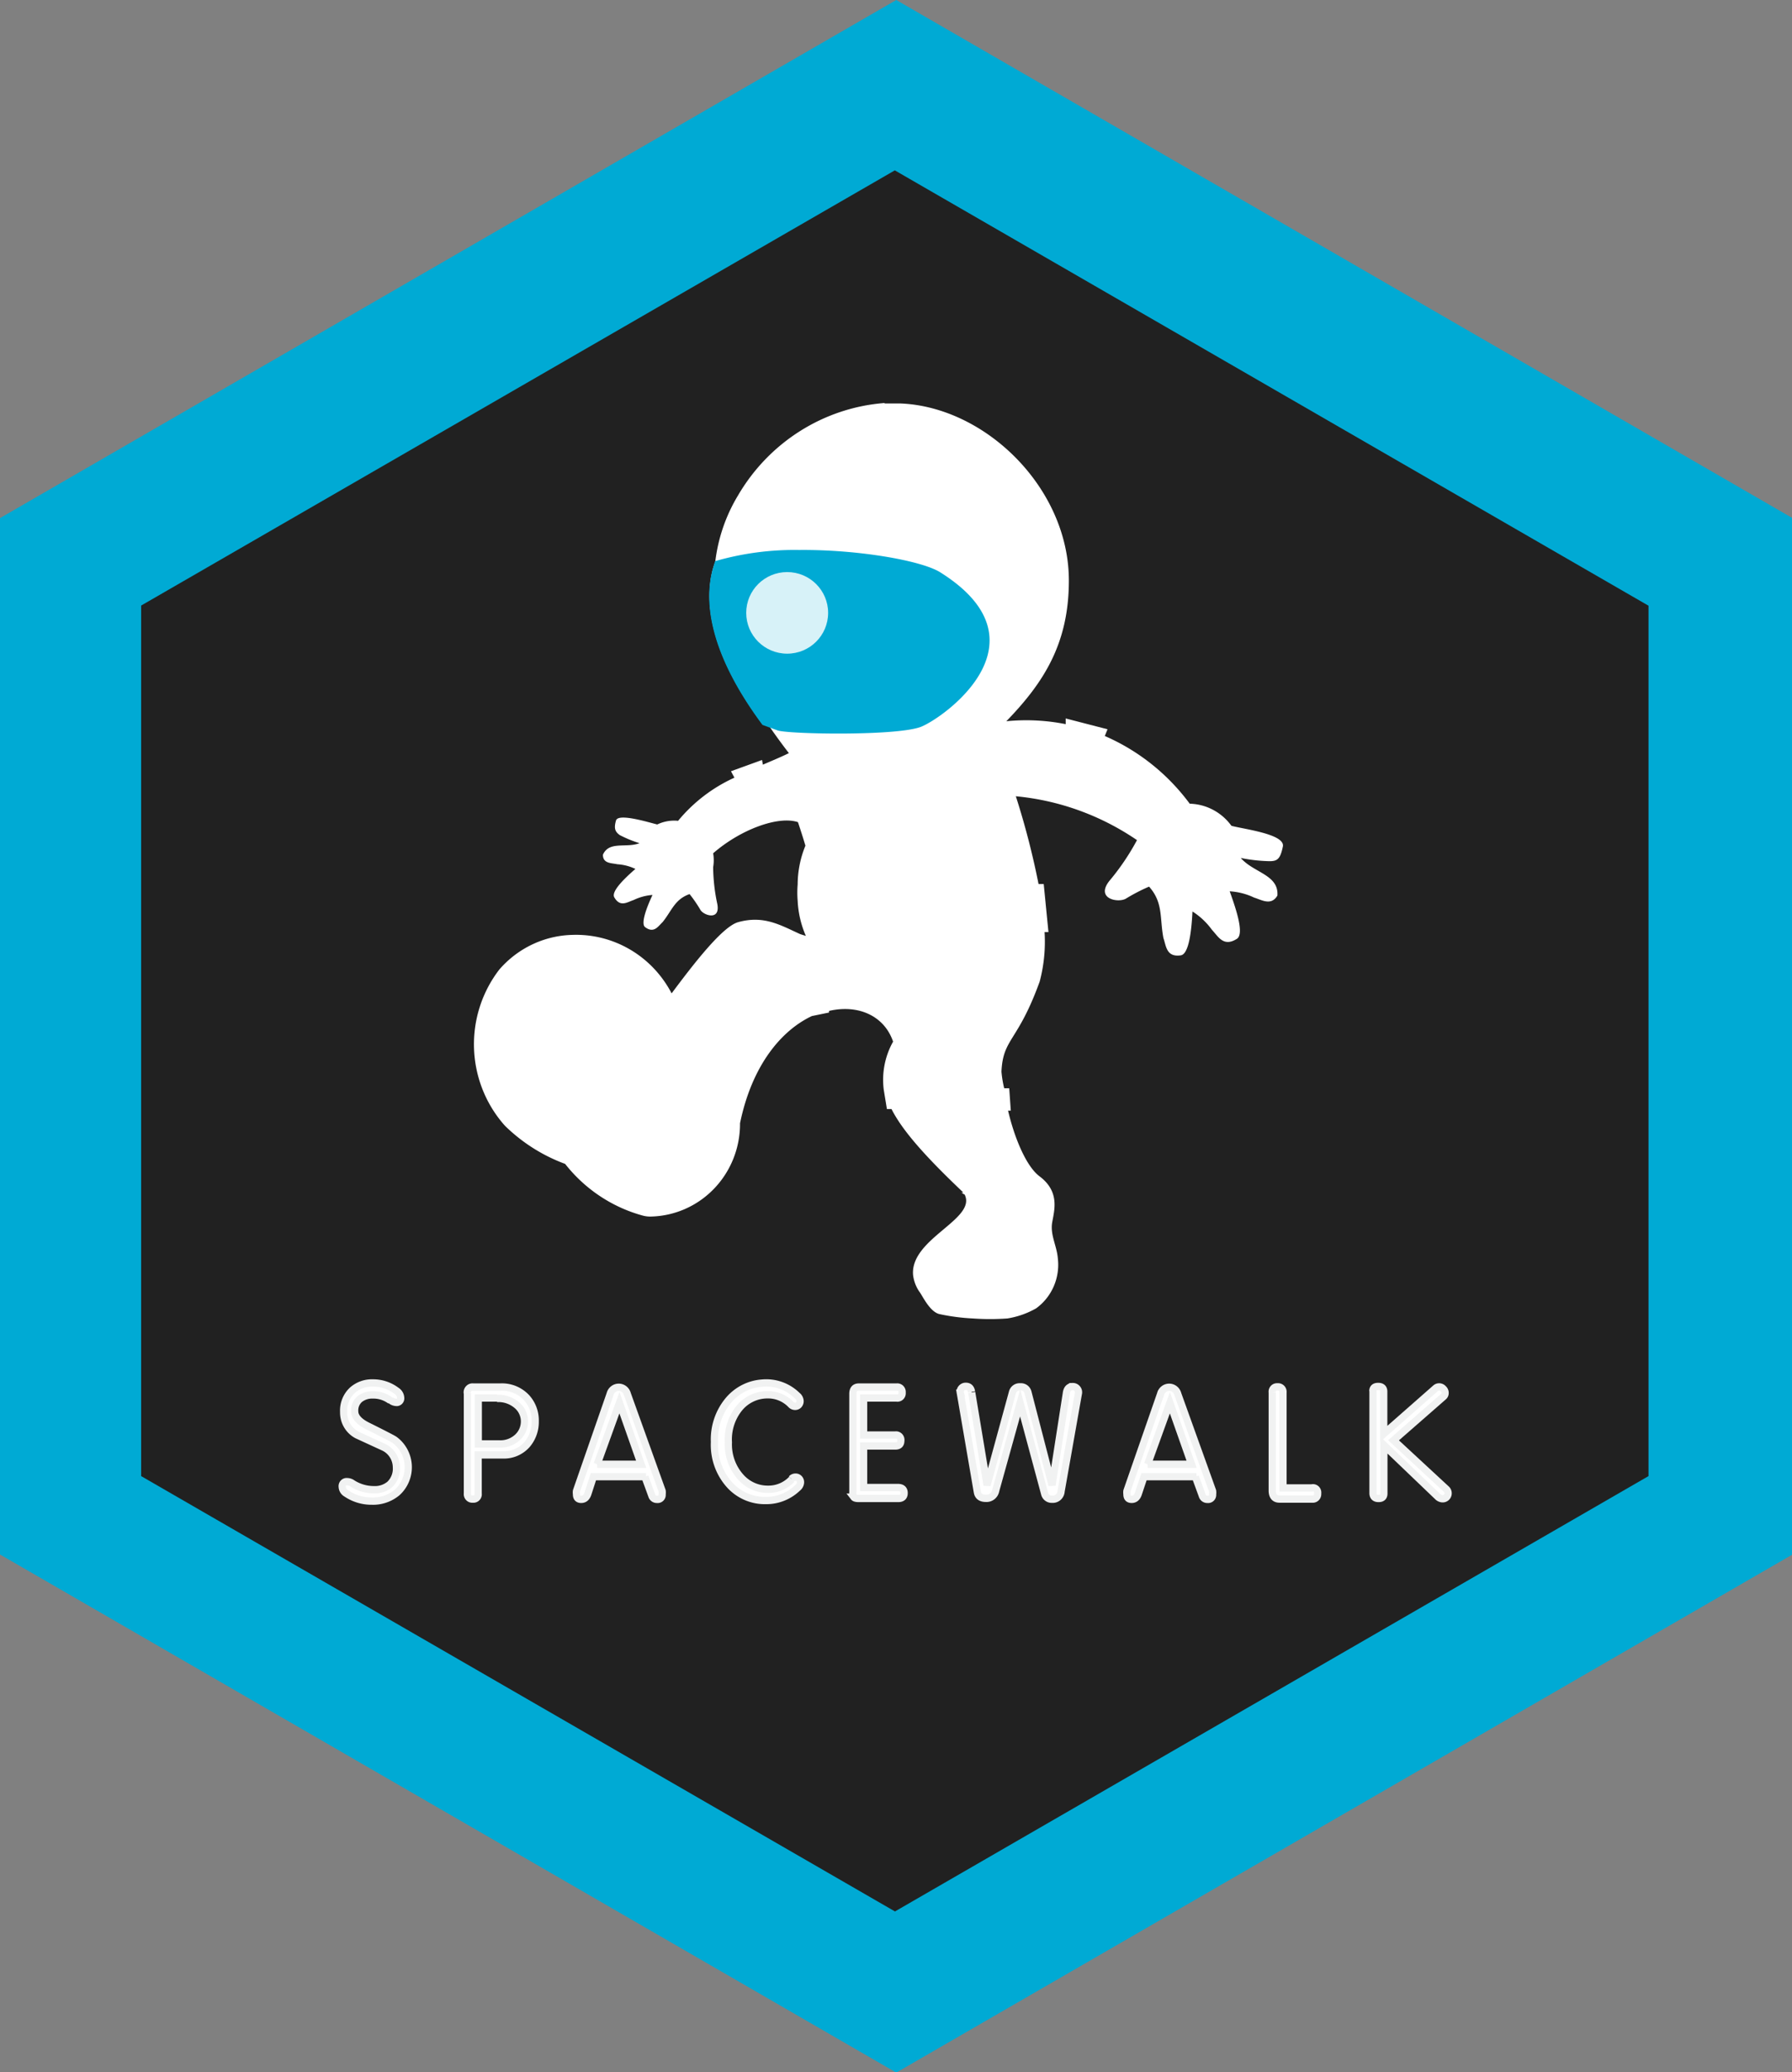 <?xml version="1.0" encoding="UTF-8" standalone="no"?>
<svg
   xmlns:dc="http://purl.org/dc/elements/1.1/"
   xmlns:cc="http://creativecommons.org/ns#"
   xmlns:rdf="http://www.w3.org/1999/02/22-rdf-syntax-ns#"
   xmlns:svg="http://www.w3.org/2000/svg"
   xmlns="http://www.w3.org/2000/svg"
   xmlns:sodipodi="http://sodipodi.sourceforge.net/DTD/sodipodi-0.dtd"
   xmlns:inkscape="http://www.inkscape.org/namespaces/inkscape"
   id="Layer_1"
   data-name="Layer 1"
   viewBox="0 0 166.08 192"
   version="1.1"
   sodipodi:docname="spacewalk_blue.svg"
   width="166.08"
   height="192"
   inkscape:version="0.92.3 (2405546, 2018-03-11)">
  <rect x="0" y="0" width="166.08" height="192" fill="#808080" stroke="none"/>
  <sodipodi:namedview
     pagecolor="#ffffff"
     bordercolor="#666666"
     borderopacity="1"
     objecttolerance="10"
     gridtolerance="10"
     guidetolerance="10"
     inkscape:pageopacity="0"
     inkscape:pageshadow="2"
     inkscape:window-width="1920"
     inkscape:window-height="983"
     id="namedview56"
     showgrid="false"
     fit-margin-top="0"
     fit-margin-left="0"
     fit-margin-right="0"
     fit-margin-bottom="0"
     inkscape:zoom="2.3548607"
     inkscape:cx="43.802533"
     inkscape:cy="96.723013"
     inkscape:window-x="0"
     inkscape:window-y="666"
     inkscape:window-maximized="1"
     inkscape:current-layer="Layer_1" />
  <defs
     id="defs33">
    <style
       id="style31">.cls-1{fill:#00aad4;}.cls-2{fill:#212121;}.cls-3,.cls-5{fill:#fff;}.cls-4{opacity:0.84;isolation:isolate;}.cls-5{stroke:#f1f2f2;stroke-width:0.5px;}</style>
  </defs>
  <title
     id="title35">spacewalk</title>
  <g
     id="g80"
     transform="scale(1.332,1.355)">
    <g
       id="g62">
      <polygon
         class="cls-1"
         points="124.72,35.43 62.36,0 0,35.43 0,106.3 62.36,141.73 124.72,106.3 "
         id="polygon37"
         style="fill:#00aad4" />
      <polygon
         class="cls-2"
         points="62.26,11.65 114.7,41.42 114.7,100.94 62.27,130.71 9.82,100.94 9.82,41.41 "
         id="polygon39"
         style="fill:#212121" />
    </g>
    <path
       transform="translate(-6.32,-2.87)"
       d="m 67.85,30.43 a 13,13 0 0 0 -10.18,6.32 11.23,11.23 0 0 0 -1.58,4.51 c 0,0 0,0 0,0 -0.86,2.31 -0.61,5.94 3.29,11.14 l 0.49,0.17 c 0.41,0.58 0.85,1.18 1.34,1.8 -0.53,0.26 -1.15,0.51 -1.81,0.79 l -0.06,-0.32 -2.16,0.77 0.24,0.44 A 10.92,10.92 0 0 0 53.5,59 2.77,2.77 0 0 0 52.05,59.25 c -0.66,-0.16 -2.72,-0.79 -2.87,-0.27 -0.15,0.52 -0.08,0.76 0.27,1 a 8.37,8.37 0 0 0 1.37,0.55 c -0.94,0.35 -2.12,-0.17 -2.55,0.79 0,0.62 0.61,0.56 1,0.65 a 3.44,3.44 0 0 1 1.26,0.32 c -0.82,0.7 -1.69,1.55 -1.47,1.94 0.41,0.71 0.92,0.32 1.34,0.19 a 3.66,3.66 0 0 1 1.32,-0.35 c -0.43,0.9 -0.84,2 -0.5,2.21 0.61,0.44 0.9,-0.08 1.2,-0.35 0.65,-0.79 0.84,-1.56 1.88,-1.92 a 9.37,9.37 0 0 1 0.76,1.09 c 0.25,0.39 1.45,0.76 1.15,-0.5 a 12.24,12.24 0 0 1 -0.27,-2.43 2.79,2.79 0 0 0 0,-0.95 c 1.89,-1.62 4.52,-2.58 5.9,-2.13 0.2,0.59 0.37,1.11 0.52,1.61 a 6.94,6.94 0 0 0 -0.54,2.65 6.83,6.83 0 0 0 0,1.12 6.72,6.72 0 0 0 0.57,2.4 L 62,66.75 c -1.37,-0.61 -2.53,-1.31 -4.32,-0.82 -1.1,0.3 -3.12,2.88 -4.63,4.87 a 7.52,7.52 0 0 0 -6.9,-4 7,7 0 0 0 -5.08,2.36 8.28,8.28 0 0 0 0.39,10.7 11.86,11.86 0 0 0 4.18,2.6 10.35,10.35 0 0 0 5.42,3.54 2.05,2.05 0 0 0 0.6,0.06 6.34,6.34 0 0 0 6.15,-6.38 c 0.84,-4 2.9,-6.36 5,-7.33 L 64,72.11 V 72 c 2,-0.46 3.84,0.31 4.46,2.1 a 5.27,5.27 0 0 0 -0.65,3.29 v 0 l 0.22,1.32 h 0.32 c 0.73,1.42 2.25,3.15 5,5.71 h -0.13 a 1,1 0 0 0 0.22,0.14 c 0.85,1.69 -3.79,3 -3.59,5.49 v 0 0 a 2.51,2.51 0 0 0 0.46,1.18 c 0.2,0.26 0.7,1.34 1.37,1.5 a 14.51,14.51 0 0 0 2.33,0.3 17.08,17.08 0 0 0 2.4,0 6,6 0 0 0 2,-0.69 3.66,3.66 0 0 0 1.51,-3.44 c -0.07,-0.84 -0.54,-1.59 -0.39,-2.44 0.15,-0.85 0.54,-2.1 -0.88,-3.15 -0.93,-0.68 -1.75,-2.64 -2.19,-4.49 h 0.19 L 76.54,77.29 H 76.19 A 7.41,7.41 0 0 1 76,76.15 c 0.11,-2.3 1.13,-2 2.66,-6.16 A 10.46,10.46 0 0 0 79,66.61 h 0.27 l -0.33,-3.29 h -0.36 a 53.27,53.27 0 0 0 -1.58,-6 18.12,18.12 0 0 1 8.43,3 A 16.31,16.31 0 0 1 83.6,63 c -1.17,1.32 0.51,1.64 1.06,1.32 a 12.81,12.81 0 0 1 1.61,-0.82 c 1,1.1 0.73,2.15 1,3.52 0.19,0.52 0.19,1.32 1.2,1.18 0.56,-0.07 0.75,-1.61 0.82,-3 a 4.92,4.92 0 0 1 1.36,1.26 c 0.42,0.43 0.79,1.2 1.73,0.61 0.51,-0.32 0,-1.89 -0.5,-3.25 a 4.61,4.61 0 0 1 1.7,0.43 c 0.53,0.16 1.19,0.58 1.62,-0.14 0.1,-1.43 -1.65,-1.55 -2.55,-2.57 a 11.51,11.51 0 0 0 2,0.22 c 0.55,0 0.75,-0.15 0.93,-1 C 95.76,59.91 92.86,59.57 92,59.34 A 3.72,3.72 0 0 0 89.1,57.83 14.53,14.53 0 0 0 83.19,53.2 L 83.38,52.74 80.47,52 v 0.39 a 14.25,14.25 0 0 0 -4.13,-0.2 c 2.59,-2.63 4.35,-5.3 4.35,-9.62 0,-6.31 -5.78,-11.87 -11.71,-12.11 -0.37,0 -0.73,0 -1.09,0 z"
       class="cls-3"
       id="path8953"
       inkscape:connector-curvature="0"
       style="fill:#ffffff" />
    <path
       transform="translate(-6.32,-2.87)"
       d="m 61.93,40.48 a 20.15,20.15 0 0 0 -5.84,0.76 c -0.88,2.31 -0.65,6 3.28,11.2 l 1.06,0.38 c 0.8,0.26 8.39,0.39 10,-0.26 1.61,-0.65 9,-5.82 1.3,-10.56 -1.31,-0.8 -5.73,-1.56 -9.8,-1.52 z"
       class="cls-1"
       id="path9001"
       inkscape:connector-curvature="0"
       style="fill:#00aad4" />
    <g
       class="cls-4"
       id="path9095"
       style="opacity:0.84;isolation:isolate">
      <ellipse
         id="ellipse43"
         ry="2.79"
         rx="2.85"
         cy="41.91"
         cx="54.77"
         class="cls-3"
         style="fill:#ffffff" />
    </g>
    <path
       transform="translate(-6.32,-2.87)"
       d="M 33.48,98.64 A 2,2 0 0 0 32.26,98.26 1.42,1.42 0 0 0 31.38,98.52 1,1 0 0 0 31,99.38 q 0,0.59 1,1.05 1.61,0.79 1.77,0.9 a 2.31,2.31 0 0 1 0.18,3.6 2.64,2.64 0 0 1 -1.76,0.59 3.15,3.15 0 0 1 -1.78,-0.53 0.54,0.54 0 0 1 -0.28,-0.45 0.31,0.31 0 0 1 0.35,-0.35 0.65,0.65 0 0 1 0.36,0.12 2.8,2.8 0 0 0 1.5,0.43 1.62,1.62 0 0 0 1.09,-0.35 1.47,1.47 0 0 0 0.47,-1.18 1.53,1.53 0 0 0 -0.94,-1.4 L 31.17,101 a 1.73,1.73 0 0 1 -0.94,-1.57 1.88,1.88 0 0 1 0.62,-1.5 2.08,2.08 0 0 1 1.42,-0.49 2.71,2.71 0 0 1 1.64,0.54 0.6,0.6 0 0 1 0.29,0.48 0.28,0.28 0 0 1 -0.32,0.31 0.66,0.66 0 0 1 -0.39,-0.16"
       class="cls-5"
       id="path5110"
       inkscape:connector-curvature="0"
       style="fill:#ffffff;stroke:#f1f2f2;stroke-width:0.5px" />
    <path
       transform="translate(-6.32,-2.87)"
       d="m 38.83,98.13 a 0.37,0.37 0 0 1 0.42,-0.41 h 1.88 a 2.36,2.36 0 0 1 1.83,0.73 2.29,2.29 0 0 1 0.6,1.61 2.36,2.36 0 0 1 -0.57,1.59 2.15,2.15 0 0 1 -1.7,0.71 h -1.7 V 105 a 0.33,0.33 0 0 1 -0.37,0.38 0.34,0.34 0 0 1 -0.38,-0.38 v -6.87 m 2.06,0.34 h -1.3 v 3.14 h 1.47 a 1.76,1.76 0 0 0 1.3,-0.49 1.46,1.46 0 0 0 0.44,-1.08 A 1.43,1.43 0 0 0 42.33,99 2,2 0 0 0 40.89,98.5"
       class="cls-5"
       id="path5112"
       inkscape:connector-curvature="0"
       style="fill:#ffffff;stroke:#f1f2f2;stroke-width:0.5px" />
    <path
       transform="translate(-6.32,-2.87)"
       d="m 47.87,103 h 3.06 L 49.42,98.79 47.87,103 m 3.4,0.85 H 47.61 L 47.23,105 q -0.13,0.4 -0.47,0.4 -0.34,0 -0.33,-0.36 a 0.7,0.7 0 0 1 0,-0.22 l 2.34,-6.62 a 0.62,0.62 0 0 1 1.2,0 l 2.42,6.62 a 0.72,0.72 0 0 1 0,0.23 0.31,0.31 0 0 1 -0.35,0.35 0.36,0.36 0 0 1 -0.37,-0.26 l -0.48,-1.29"
       class="cls-5"
       id="path5114"
       inkscape:connector-curvature="0"
       style="fill:#ffffff;stroke:#f1f2f2;stroke-width:0.5px" />
    <path
       transform="translate(-6.32,-2.87)"
       d="m 61.39,104 a 0.39,0.39 0 0 1 0.28,-0.12 0.34,0.34 0 0 1 0.25,0.1 0.35,0.35 0 0 1 0.1,0.26 0.5,0.5 0 0 1 -0.2,0.37 3.16,3.16 0 0 1 -2.21,0.87 3.34,3.34 0 0 1 -2.46,-1 4.05,4.05 0 0 1 -1.12,-3 4.12,4.12 0 0 1 1,-2.88 3.39,3.39 0 0 1 2.33,-1.15 3.09,3.09 0 0 1 2.43,0.86 0.5,0.5 0 0 1 0.2,0.37 0.37,0.37 0 0 1 -0.1,0.26 0.34,0.34 0 0 1 -0.25,0.1 0.39,0.39 0 0 1 -0.28,-0.12 2.22,2.22 0 0 0 -1.63,-0.67 2.55,2.55 0 0 0 -1.9,0.83 3.36,3.36 0 0 0 -0.83,2.42 3.31,3.31 0 0 0 0.87,2.39 2.52,2.52 0 0 0 1.88,0.82 2.26,2.26 0 0 0 1.66,-0.68"
       class="cls-5"
       id="path5116"
       inkscape:connector-curvature="0"
       style="fill:#ffffff;stroke:#f1f2f2;stroke-width:0.5px" />
    <path
       transform="translate(-6.32,-2.87)"
       d="m 65.66,98.19 q 0,-0.47 0.42,-0.47 h 2.63 a 0.34,0.34 0 0 1 0.38,0.38 0.33,0.33 0 0 1 -0.38,0.37 h -2.3 V 101 h 2.21 a 0.34,0.34 0 0 1 0.38,0.39 q 0,0.36 -0.38,0.36 h -2.21 v 2.84 h 2.38 q 0.44,0 0.44,0.38 0,0.38 -0.44,0.37 h -2.71 q -0.28,0 -0.35,-0.09 a 0.66,0.66 0 0 1 -0.07,-0.37 v -6.69"
       class="cls-5"
       id="path5118"
       inkscape:connector-curvature="0"
       style="fill:#ffffff;stroke:#f1f2f2;stroke-width:0.5px" />
    <path
       transform="translate(-6.32,-2.87)"
       d="m 73.93,98.09 1.07,6.34 1.76,-6.33 a 0.51,0.51 0 0 1 0.55,-0.39 0.5,0.5 0 0 1 0.54,0.39 l 1.67,6.33 1,-6.32 q 0.07,-0.42 0.44,-0.42 a 0.39,0.39 0 0 1 0.31,0.14 0.38,0.38 0 0 1 0.08,0.35 l -1.2,6.67 A 0.58,0.58 0 0 1 79.51,105.39 0.5,0.5 0 0 1 79,105 l -1.7,-6.2 -1.7,6 a 0.65,0.65 0 0 1 -0.68,0.53 q -0.53,0 -0.6,-0.44 l -1.18,-6.75 a 0.36,0.36 0 0 1 0.08,-0.34 0.39,0.39 0 0 1 0.3,-0.13 q 0.34,0 0.4,0.38"
       class="cls-5"
       id="path5120"
       inkscape:connector-curvature="0"
       style="fill:#ffffff;stroke:#f1f2f2;stroke-width:0.5px" />
    <path
       transform="translate(-6.32,-2.87)"
       d="m 86.17,103 h 3.06 L 87.72,98.79 86.17,103 m 3.4,0.85 H 85.92 L 85.53,105 q -0.13,0.4 -0.47,0.4 -0.34,0 -0.33,-0.36 a 0.7,0.7 0 0 1 0,-0.22 l 2.34,-6.62 a 0.62,0.62 0 0 1 1.2,0 l 2.42,6.62 a 0.72,0.72 0 0 1 0,0.23 0.31,0.31 0 0 1 -0.35,0.35 0.36,0.36 0 0 1 -0.37,-0.26 l -0.48,-1.29"
       class="cls-5"
       id="path5122"
       inkscape:connector-curvature="0"
       style="fill:#ffffff;stroke:#f1f2f2;stroke-width:0.5px" />
    <path
       transform="translate(-6.32,-2.87)"
       d="m 94.84,98.09 a 0.33,0.33 0 0 1 0.37,-0.38 0.34,0.34 0 0 1 0.38,0.38 v 6.53 h 2 A 0.33,0.33 0 0 1 98,105 a 0.34,0.34 0 0 1 -0.38,0.38 h -2.27 q -0.51,0 -0.51,-0.59 v -6.7"
       class="cls-5"
       id="path5124"
       inkscape:connector-curvature="0"
       style="fill:#ffffff;stroke:#f1f2f2;stroke-width:0.5px" />
    <path
       transform="translate(-6.32,-2.87)"
       d="m 101.84,98 q 0,-0.32 0.37,-0.32 0.37,0 0.39,0.32 v 2.92 l 3.61,-3.12 a 0.37,0.37 0 0 1 0.24,-0.09 0.38,0.38 0 0 1 0.29,0.13 0.37,0.37 0 0 1 0.13,0.28 0.31,0.31 0 0 1 -0.1,0.24 l -3.49,3 3.67,3.34 a 0.37,0.37 0 0 1 0.13,0.28 0.37,0.37 0 0 1 -0.11,0.27 0.38,0.38 0 0 1 -0.28,0.11 0.51,0.51 0 0 1 -0.35,-0.16 l -3.73,-3.51 V 105 q 0,0.34 -0.37,0.34 -0.37,0 -0.39,-0.34 v -7"
       class="cls-5"
       id="path5126"
       inkscape:connector-curvature="0"
       style="fill:#ffffff;stroke:#f1f2f2;stroke-width:0.5px" />
  </g>
</svg>
